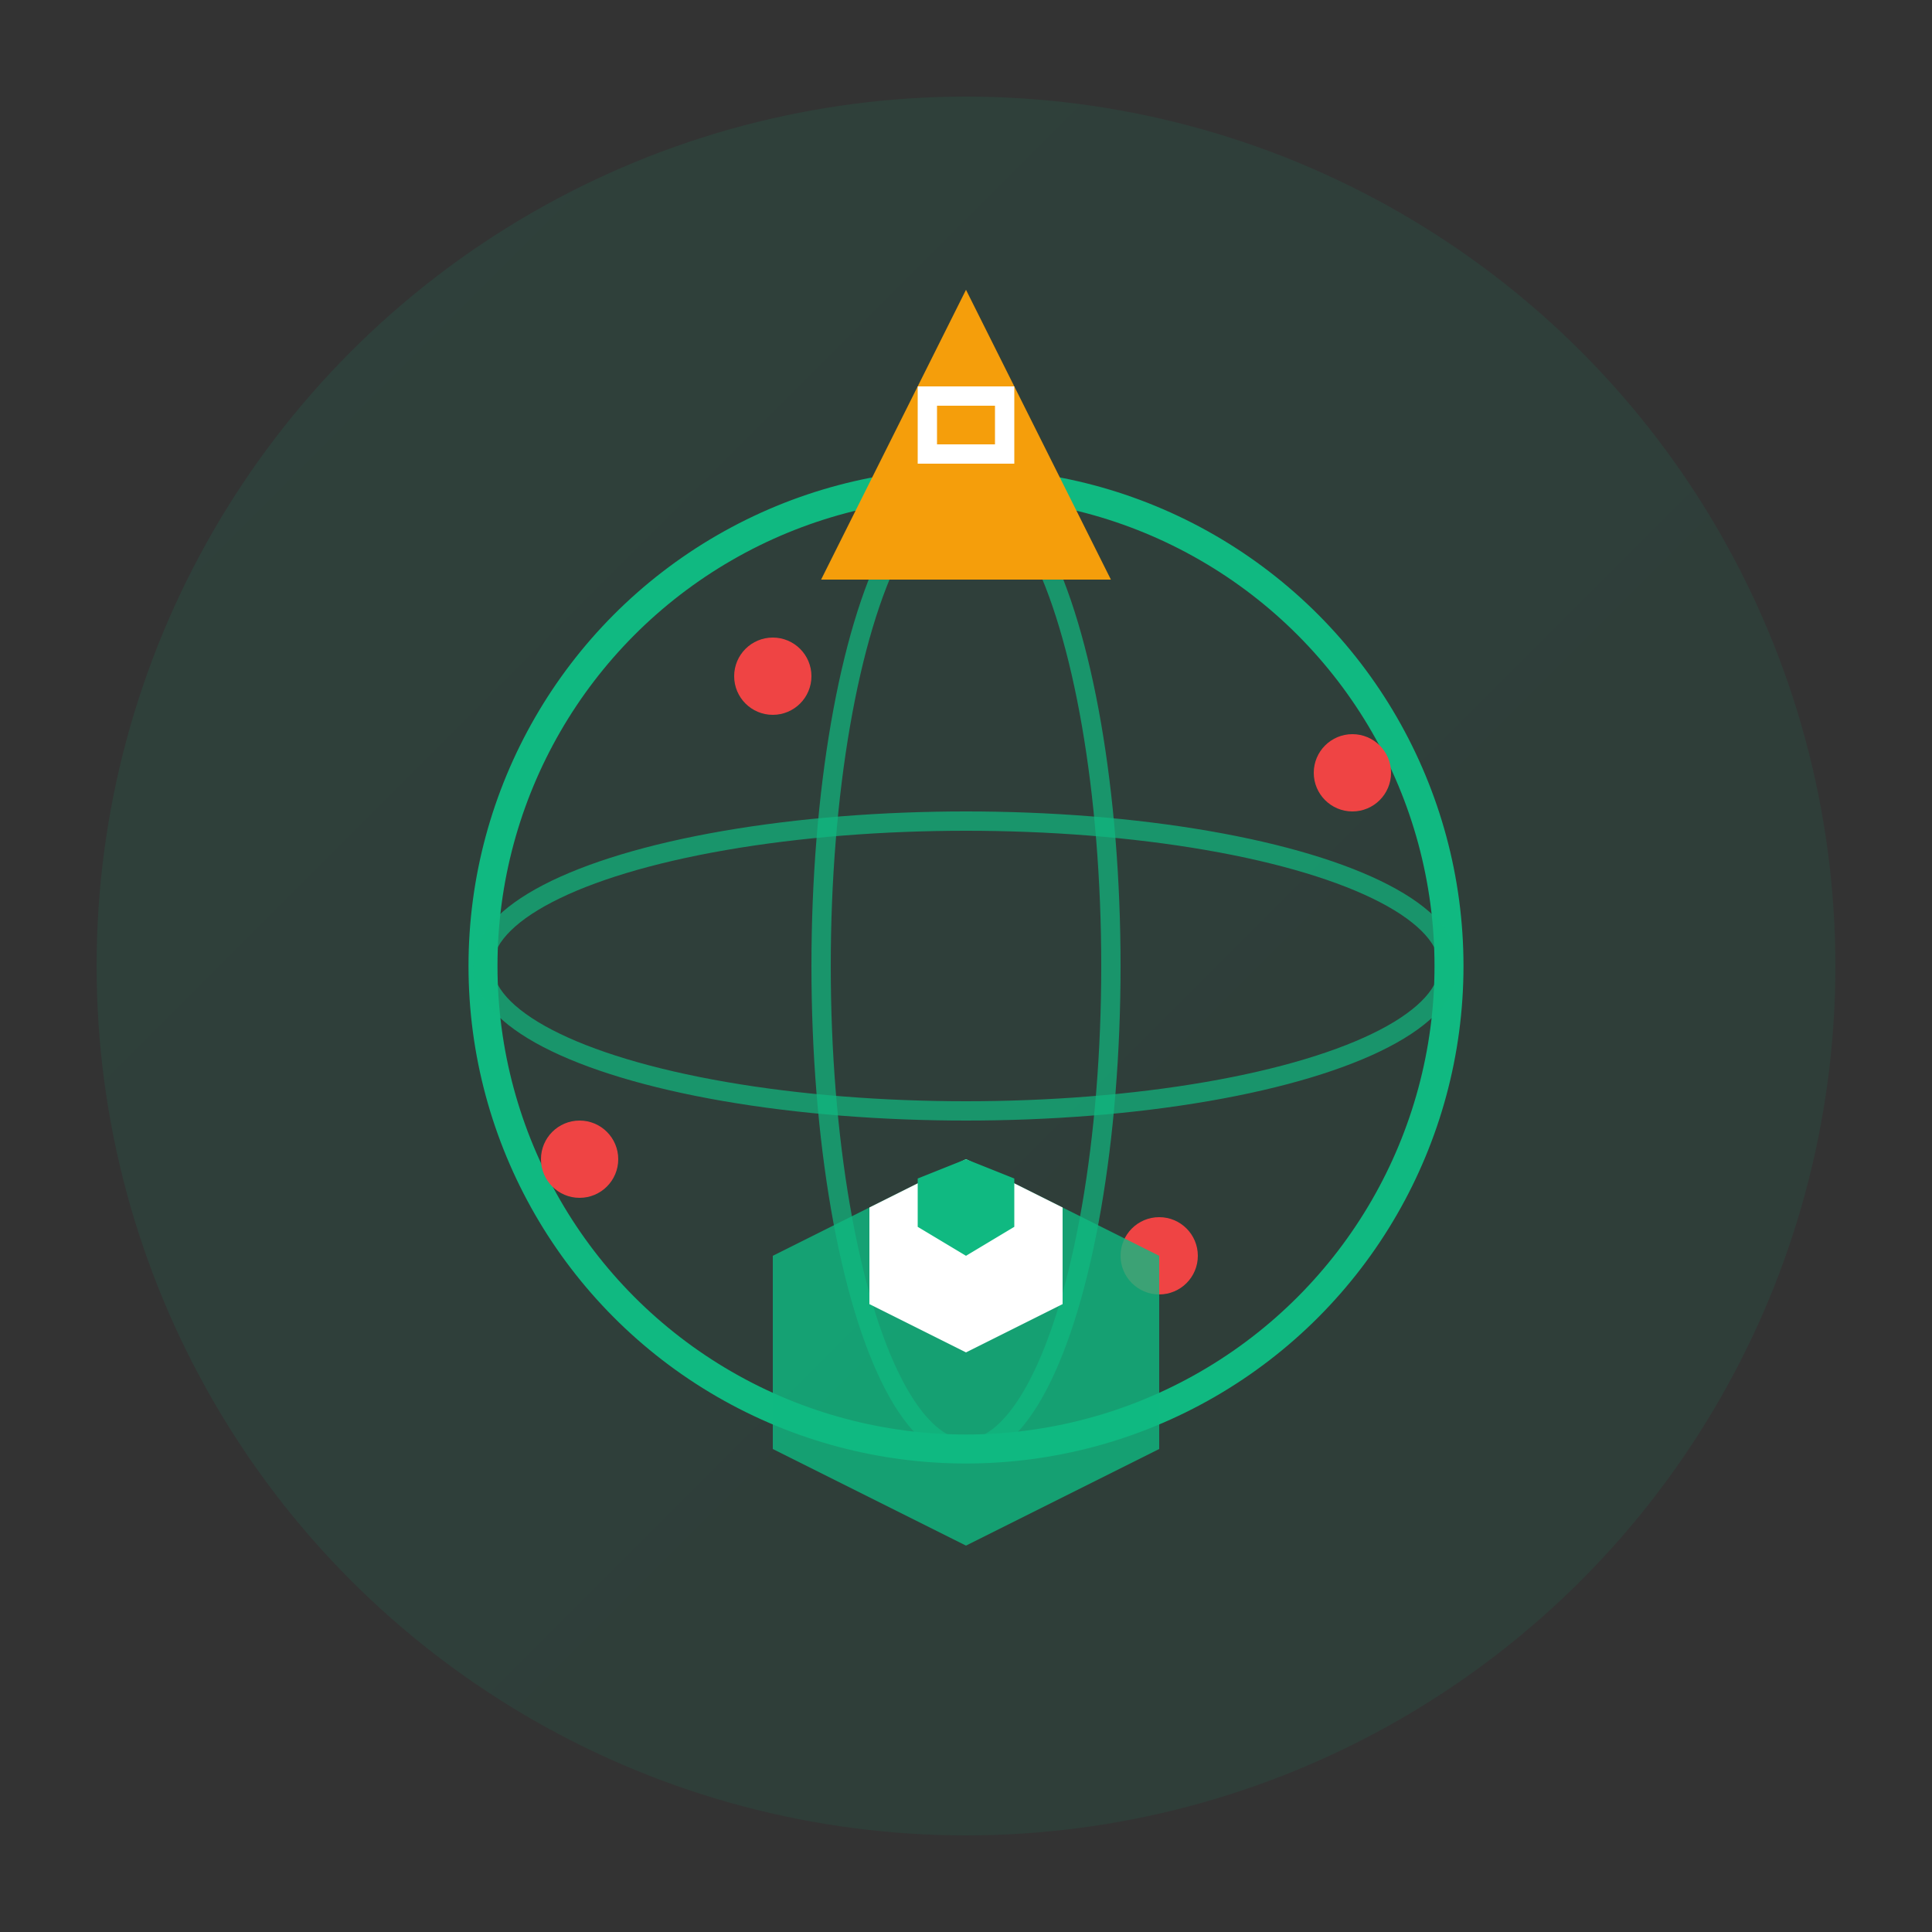 <svg width="200" height="200" viewBox="0 0 200 200" xmlns="http://www.w3.org/2000/svg">
  <rect x="0" y="0" width="200" height="200" fill="#333333" stroke="none"/>
  <defs>
    <linearGradient id="sanctionsGrad" x1="0%" y1="0%" x2="100%" y2="100%">
      <stop offset="0%" style="stop-color:#10b981;stop-opacity:1" />
      <stop offset="100%" style="stop-color:#059669;stop-opacity:1" />
    </linearGradient>
  </defs>
  
  <!-- Background circle -->
  <circle cx="100" cy="100" r="90" fill="url(#sanctionsGrad)" opacity="0.1"/>
  
  <!-- Globe -->
  <circle cx="100" cy="100" r="50" fill="none" stroke="#10b981" stroke-width="3"/>
  <ellipse cx="100" cy="100" rx="50" ry="15" fill="none" stroke="#10b981" stroke-width="2" opacity="0.7"/>
  <ellipse cx="100" cy="100" rx="15" ry="50" fill="none" stroke="#10b981" stroke-width="2" opacity="0.7"/>
  
  <!-- Location markers -->
  <circle cx="80" cy="70" r="4" fill="#ef4444"/>
  <circle cx="120" cy="130" r="4" fill="#ef4444"/>
  <circle cx="140" cy="80" r="4" fill="#ef4444"/>
  <circle cx="60" cy="120" r="4" fill="#ef4444"/>
  
  <!-- Warning triangle -->
  <polygon points="100,30 85,60 115,60" fill="#f59e0b"/>
  <rect x="95" y="40" width="10" height="8" fill="white"/>
  <rect x="97" y="42" width="6" height="4" fill="#f59e0b"/>
  
  <!-- Shield -->
  <path d="M 100 160 L 120 150 L 120 130 L 100 120 L 80 130 L 80 150 Z" fill="#10b981" opacity="0.8"/>
  <path d="M 100 140 L 110 135 L 110 125 L 100 120 L 90 125 L 90 135 Z" fill="white"/>
  <path d="M 100 130 L 105 127 L 105 122 L 100 120 L 95 122 L 95 127 Z" fill="#10b981"/>
</svg> 